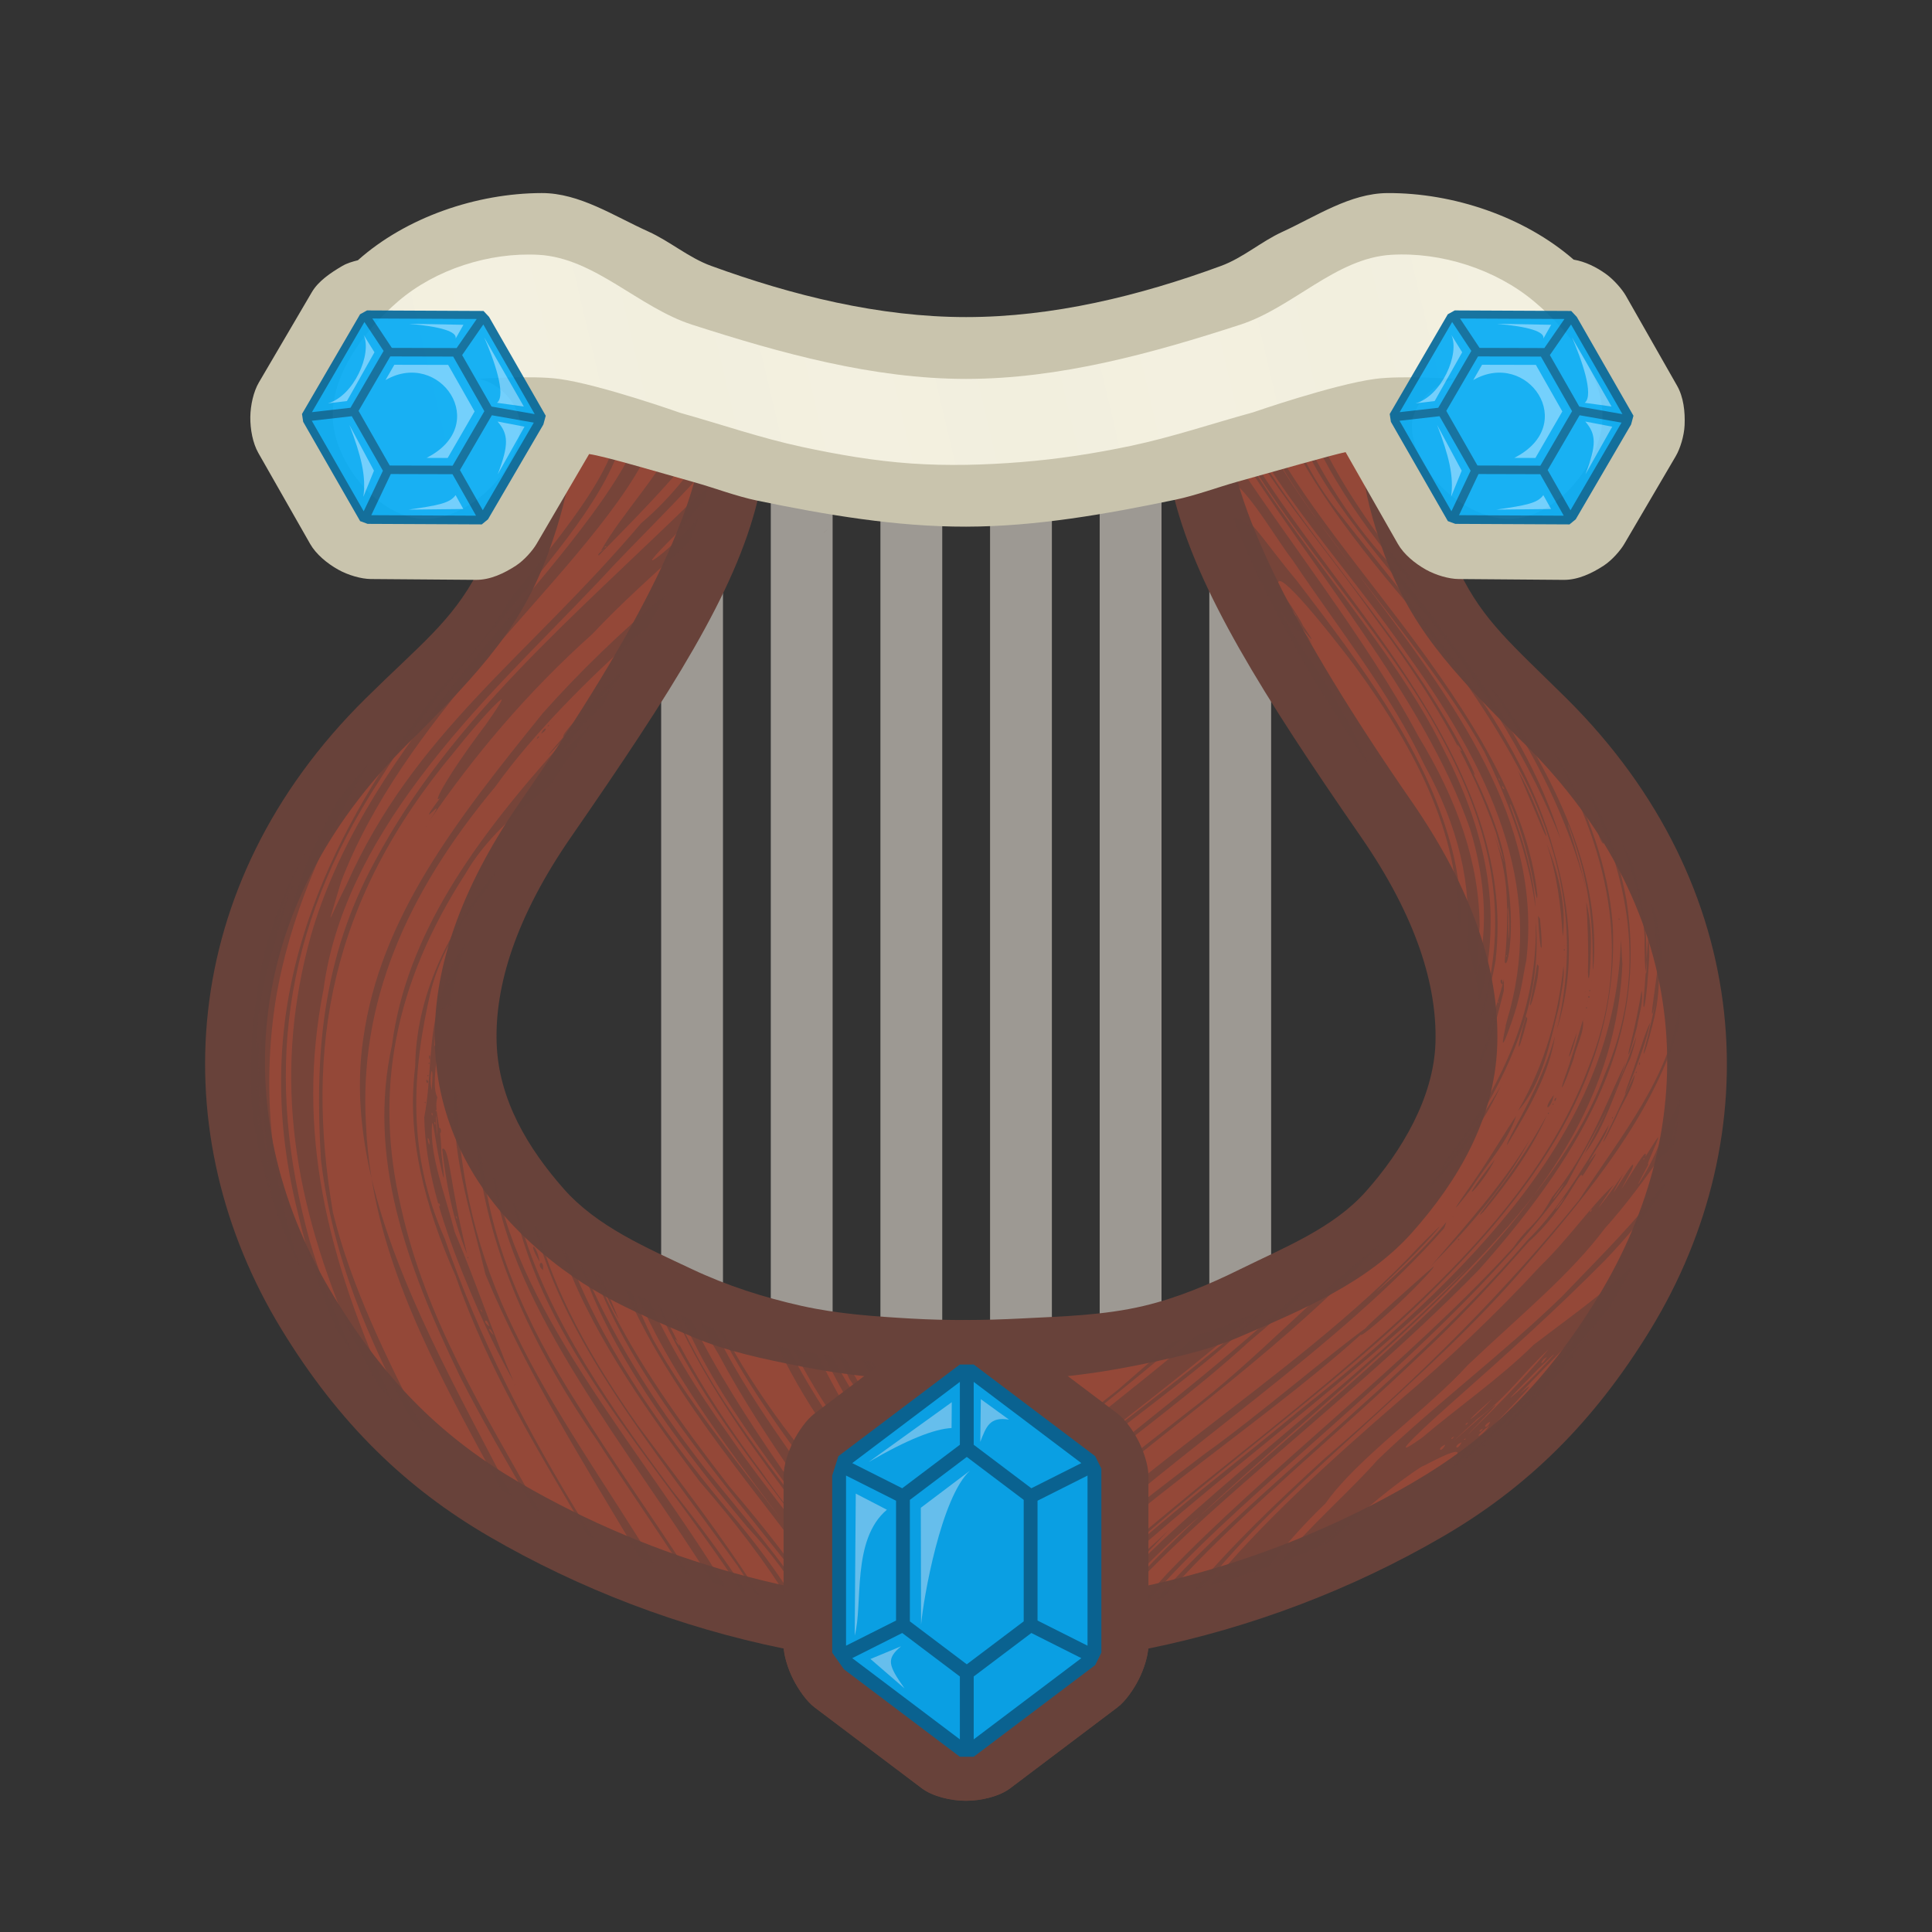 <svg height="500" viewBox="0 0 132.292 132.292" width="500" xmlns="http://www.w3.org/2000/svg" xmlns:xlink="http://www.w3.org/1999/xlink"><rect x="0" y="0" width="132.292" height="132.292" fill="#333333" stroke="none"/><linearGradient id="a" gradientUnits="userSpaceOnUse" spreadMethod="reflect" x1="47.388" x2="58.291" y1="30.976" y2="28.409"><stop offset="0" stop-color="#f2efde"/><stop offset="1" stop-color="#f3f0e0"/></linearGradient><g transform="translate(0 -2.464)"><path d="m84.924 30.909v58.46 4.617m-7.507 2.05v-63.038m-22.521.064v62.975m-7.507-2.046 0-63.365m22.521 3.481 0 62.864m-7.507.007v-62.776" fill="none" stroke="#9d9993" stroke-width="4.233"/><path d="m32.728 24.696s1.215 2.871 1.492 4.392c.349 1.916.402 3.903.194 5.839-.245 2.286-.612 4.655-1.686 6.688-1.807 3.419-3.914 4.945-7.697 8.68-12.976 12.811-13.87 29.89-5.766 43.178 3.92 6.428 8.511 10.876 14.229 14.201 6.184 3.596 13.068 6.226 20.172 7.674.054.634.311 1.442.644 2.092.366.714.928 1.524 1.452 1.92l7.36 5.554c.735.554 1.976.854 3.023.854s2.289-.3 3.023-.854l7.36-5.554c.524-.395 1.087-1.205 1.453-1.92.332-.649.589-1.457.643-2.09 7.107-1.448 13.994-4.078 20.18-7.676 5.718-3.326 10.309-7.773 14.229-14.201 8.083-13.254 7.214-30.287-5.759-43.178-3.819-3.775-5.667-5.28-7.341-8.68-.881-1.789-1.015-3.869-1.265-5.848-.287-2.271-.596-4.597-.264-6.861.195-1.329 1.305-3.811 1.305-3.811l-20.149 1.228c.059 2.862.234 7.845.861 10.316 1.624 6.32 5.992 13.331 12.774 23.136 3.809 5.508 5.225 10.214 5.096 14.12-.122 3.693-2.278 7.364-4.766 10.156-2.243 2.517-5.579 3.826-8.602 5.319-2.113 1.044-4.315 1.971-6.608 2.515-2.741.65-5.593.717-8.406.861-2.499.129-5.009.149-7.507.006-2.515-.144-5.048-.32-7.507-.867-2.576-.574-5.121-1.387-7.508-2.515-3.129-1.479-6.513-2.915-8.798-5.514-2.413-2.745-4.453-6.081-4.582-9.961-.13-3.906 1.286-8.611 5.096-14.119 6.904-9.982 11.231-16.739 12.767-23.028.715-2.972.653-7.356.746-10.47z" fill="#68423a"/><path d="m83.976 31.22c.323 5.844 4.498 14.288 12.701 26.147 4.175 6.036 6.012 11.631 5.845 16.668-.167 5.037-2.712 9.318-5.833 12.829-3.045 3.426-7.553 5.313-11.765 7.121-2.384 1.023-4.962 1.547-7.507 2.05-2.474.489-4.99.778-7.507.935-2.498.156-5.01.161-7.507.007-2.517-.156-5.033-.451-7.507-.94-2.544-.504-5.123-1.024-7.507-2.046-4.217-1.809-7.846-3.232-11.778-7.127-3.45-3.417-5.665-7.792-5.832-12.829-.167-5.037 1.669-10.631 5.845-16.668 8.338-12.054 12.401-20.304 12.632-26.147l-9.977-2.811c1.741 3.489.66 8.006-.649 11.679-1.83 5.132-4.515 8.171-9.622 13.214-11.781 11.631-12.384 26.07-5.126 37.97 3.628 5.95 7.55 9.724 12.743 12.745 9.123 5.306 19.976 8.386 30.53 8.386 10.552-0 21.403-3.081 30.524-8.386 5.193-3.021 9.114-6.796 12.742-12.746 7.24-11.871 6.655-26.271-5.044-37.888l-.082-.082h-.007c-5.107-5.042-7.817-8.071-9.615-13.213-1.286-3.678-2.36-8.249-.511-11.679z" fill="#944838" stroke-width="8.467"/><path d="m42.019 28.364c1.103 2.531.134 5.154-1.645 7.928-1.53 2.385-3.611 4.861-5.56 7.365-.072.129-.139.262-.213.39-1.328 2.177-3.011 4.064-4.768 5.888-3.602 4.75-6.559 9.561-8.439 14.743-2.506 6.907-2.798 13.695-.979 20.91.616 2.71 1.518 5.319 2.618 7.908.338.505.683 1.004 1.042 1.493.014.02.029.039.043.058-1.139-2.478-2.131-4.977-2.905-7.586-3.101-11.231-1.979-21.233 4.813-31.638 3.223-5.192 6.899-9.177 10.839-14.009 3.641-4.466 6.634-8.702 6.038-12.72-.023-.161-.07-.338-.134-.52-.25-.07-.5-.141-.75-.211zm2.187.617c.364 1.541.059 3.211-1.311 5.107-2.489 4.531-7.994 10.395-12.027 15.491-4.396 5.554-7.877 11.019-9.588 16.983-2.476 8.96-1.453 17.272 2.517 26.744.468.961 1.481 2.91 2.117 4.021.162.188.326.374.492.559-.027-.079-.058-.169-.103-.288.114.131.185.286.246.448.098.108.196.217.296.324-4.483-9.794-6.609-18.472-4.691-28.17.658-4.968 3.043-9.747 6.586-14.466 3.785-5.04 7.879-8.844 12.271-13.476 2.579-2.81 5.64-5.698 7.995-8.461.135-.717.228-1.442.285-2.17-.094.158-.181.312-.278.471-1.29 2.12-2.861 4.28-5.12 6.202-7.8 9.207-15.528 14.304-20.175 24.763-1.267 2.482-1.479 3.564-.36-.235 2.081-5.398 5.683-10.309 9.98-15.345 4.03-4.724 8.958-9.795 11.019-14.027.577-.831 1.474-2.454 1.616-3.978-.589-.166-1.178-.332-1.767-.498zm3.151.888c.082.731-.011 1.43-.73 1.931-1.029 2.733-4.099 5.86-5.477 8.378.704-.361-.38.218-.149.322 3.293-3.36 6.654-6.696 8.346-9.851.003-.072.008-.144.01-.217-.667-.188-1.334-.376-2-.564zm1.153 5.951c-.208.161-.477.382-.834.691-8.479 8.275-16.786 15.163-21.989 24.898-3.654 6.686-4.141 13.381-3.711 20.455.838 6.981 3.317 12.328 6.168 17.83.315.304.635.603.96.895-2.58-4.984-5.071-10.049-6.304-15.09-1.922-11.283-.249-21.363 8.373-31.633.852-1.072 1.93-2.345 2.675-3.087.774-.772.708-.533-.569 1.282-.699.929-1.608 2.166-2.4 3.412-.738 1.16-1.15 1.984-.735 1.625-1.135 1.515-.731 1.136-.552.966.321-.305.552-.524-.209.639 2.977-4.373 6.691-8.817 11.182-12.829 1.908-2.043 4.288-4.175 6.644-6.297.212-.523.412-1.051.602-1.582-.11.105-.221.206-.331.316-.832.951-2.023 1.994-2.547 2.369-.556.399-.381.083 1.25-1.533.497-.627 1.421-1.672 2.077-2.484.088-.279.171-.56.251-.841zm8.128 2.909s-.183.16-.268.257c.09-.086.179-.172.268-.257zm29.397.225c.004-.009-.338.587-.693 1.202.008.019.016.039.025.058.018-.034.037-.067.055-.102.345-.672.608-1.146.614-1.158zm.21.019c-.007-.051-.254.401-.802 1.419.048.108.098.216.146.323.124-.28.239-.557.334-.821.186-.515.327-.877.321-.922zm.218.231c-.231.534-.5 1.094-.8 1.673.013.029.027.059.04.088.294-.605.549-1.194.76-1.761zm-44.708.431c0-0-.164.069-.164.069.046-.032.164-.069.164-.069zm44.546.224c-.004-.004-.009-.003-.018.004-.159.399-.339.803-.532 1.21.017.037.033.073.05.11.338-.741.532-1.283.499-1.324zm-44.797.015c.046.002.061.033-.091.088-.031-.062.045-.09.091-.088zm45.154.162c-.084.009-.287.29-.446.573-.101.247-.213.499-.328.751.072.154.146.308.219.461.572-1.365.659-1.796.554-1.785zm.201.735c-.008.001-.103.201-.22.49.134-.284.227-.491.22-.49zm-.22.49c-.09.191-.234.476-.41.823.011.023.022.047.034.07.123-.276.24-.55.346-.822.013-.033.018-.04.03-.071zm.606-.023c-.196.511-.406 1.058-.627 1.624.016.031.031.062.047.094.217-.599.412-1.176.58-1.717zm.114.731c-.139.016-.357.418-.567 1.237.1.197.198.396.299.592.494-1.215.449-1.85.268-1.829zm-41.792 1.199c-3.076 2.585-5.926 5.35-8.377 8.104-6.075 7.511-11.155 14.06-12.313 22.298-.471 3.155-.195 6.356.564 9.573-.196-1.196-.327-2.409-.38-3.646-.492-8.251 2.647-15.727 8.864-23.178 2.708-3.774 6.39-7.369 9.753-10.414-.277.377.167-.021.71-.512.405-.736.803-1.476 1.18-2.226zm-20.126 39.976c1.197 7.324 4.887 14.004 8.901 21.351.238.146.476.292.717.433-3.685-7.113-7.895-14.488-9.618-21.783zm62.116-39.576c-.017-.017-.142.262-.283.587.024.046.048.09.072.136.106-.263.18-.496.201-.606.013-.07.017-.109.01-.117zm.054.601c-.005-.021-.088.159-.161.317.017.032.034.064.051.096.068-.227.115-.393.11-.413zm-38.922 1.365s-.109.027-.161.057c-0 0 .161-.057.161-.057zm-1.367.714s-.108.028-.159.059c-0 0 .159-.059.159-.059zm-.399.021s-.109.029-.16.061c-0 0 .16-.061.16-.061zm-.643.074s-.109.029-.16.06c-0.0 0.0.16-.06.16-.06zm-3.381.367c-.038-.004-.11.023-.103.091.144-.052.141-.087.103-.091zm3.865.047s-.108.028-.158.059c-0 0 .158-.059.158-.059zm.555.007s-.109.029-.161.06c-0 0 .161-.06.161-.06zm-1.112.418s-.108.029-.159.061c-0.0 0.0.159-.061.159-.061zm-4.14.39c0-0-.156.066-.156.066.049-.033.156-.066.156-.066zm4.365.082s-.106.028-.156.059c-0 0 .156-.059.156-.059zm-3.685.613c-.076.068-.125.107-.217.192-.809.746-1.923 1.887-2.178 2.247-1.764 1.976-1.8 2.04-1.79 2.244-2.182 2.506-.185.349.245-.103 1.772-1.864 1.027-1.038-.164.307-6.228 6.891-10.82 13.355-11.804 20.881-1.678 7.622.914 14.93 4.686 22.737 1.456 2.872 3.253 5.913 4.994 8.959.11.057.218.117.328.174.038.021.077.04.115.06-3.913-6.943-7.802-13.184-9.498-20.805-1.888-8.011-.444-15.364 4.397-22.853 1.317-2.299 3.397-4.15 5.722-5.959.788-1.16 1.581-2.319 2.348-3.493-.015.011-.043.027-.043.027.029-.032.055-.059.084-.091.171-.263.342-.525.51-.79-.53.546-1.045 1.082-1.232 1.271-.609.615-1.425 1.349.39-.842.02-.061.752-.808 1.616-1.691.09-.15.184-.298.272-.45.187-.306.372-.616.558-.924-.15.144-.366.355-.479.463-.141.134-1.748 1.609.7-.828.147-.244.294-.487.44-.733zm-.461.232c0-0-.153.065-.153.065.048-.032.153-.065.153-.065zm1.566.208s-.105.03-.155.062c-0 0 .155-.062.155-.062zm-.849.732s-.105.031-.154.064c-0 0 .154-.064.154-.064zm-1.446.095c.035.005.035.04-.103.091-0-.071.069-.096.103-.091zm-.908.782c0-0-.15.067-.15.067.047-.033.15-.067.15-.067zm-.411 1.343c.032.006.031.043-.101.092.003-.074.069-.099.101-.092zm-2.379.197c-.073.021-.146.041-.219.062.07-.031.219-.062.219-.062zm-.268.257c-.033-.004-.098.023-.096.094.13-.054.129-.09.096-.094zm-.272.241c-.061.024-.165.126-.266.347.35-.209.367-.387.266-.347zm-13.192.087s-.092.049-.127.086c0 0 .127-.086.127-.086zm12.751.441c-.029.007-.078.055-.124.174.168-.082.173-.185.124-.174zm-13.07.102s-.091.049-.126.086c0 0 .126-.086.126-.086zm16.404.302s-.097.031-.143.064c-0 0 .143-.064.143-.064zm-3.857.263c0-0-.138.069-.138.069.043-.034.138-.069.138-.069zm-.266.309c0-0-.138.071-.138.071.043-.035.138-.071.138-.071zm-10.871.887c-.808.906-1.578 1.844-2.28 2.837-.663 1.285-1.282 2.511-1.868 3.782-.96 2.691-1.944 5.459-2.584 8.562-.268 1.335-.514 2.936-.659 4.891-.115 1.539-.223 2.168-.086-.518-.02-.667-.109-.359-.173-.177-.033.095-.118.257.054-1.135.213-3.359 1.359-6.252 2.202-9.515-.812 2.229-1.625 4.452-.471 1.071.389-1.284.955-2.539 1.576-3.775-1.179 2.11-2.111 4.36-2.764 6.686-.83 3.577-1.129 7.111-.922 10.696.218 2.117.669 4.195 1.318 6.213.025-.017.077.016.029.094.096.296.199.591.303.885.037.023.074.102.087.249.445 1.219.962 2.413 1.54 3.578-1.875-5.962-2.648-11.807-1.637-18.271.947-5.644 3.231-10.864 6.336-16.153zm11.305.61c0 0-.135.068-.135.068.042-.034.135-.068.135-.068zm-.063.165c0-0-.133.068-.133.068.042-.034.133-.068.133-.068zm-7.212 3.503c-.04.026-.079.052-.118.078.035-.037.118-.078.118-.078zm-8.098 1.498c-.03.002-.079.038-.054.1.097-.071.085-.103.054-.1zm12.841 1.55c-3.429 4.251-5.5 8.684-5.562 13.435-.596 4.741.624 9.501 2.774 14.344 2.28 6.548 5.649 11.937 9.061 17.767.136.063.273.124.41.186-.188-.289-.38-.578-.58-.87-4.009-6.461-7.352-12.989-9.638-19.645-2.594-5.843-2.27-11.356-.947-17.012.655-2.53 2.067-4.786 3.857-6.977.2-.415.408-.825.625-1.227zm-13.37.473c-.032.029-.065.057-.097.086.026-.038.097-.086.097-.086zm-.589.581c-.073.002-.183.091-.114.261.221-.178.186-.263.114-.261zm-.235 1.76c-.04.056-.079.112-.118.168.033-.065.118-.168.118-.168zm12.069 2.187c-.192.259-.403.589-.607.957-.542.979-.963 2.087-1.103 2.864-.876 2.705-.583 5.391-1.106 8.071.073 3.497 1.138 6.947 2.531 10.429 1.04 2.553 2.153 5.129 3.561 7.611-1.381-3.191-2.538-6.728-4.005-10.174-.696-2.734-1.718-5.204-1.556-7.384.056-.457.246 1.257.509 2.474.47 2.179.292.969.128-.537.005-.528-.041-.995-.099-1.421-.031-.116-.04-.19-.032-.227-.137-.904-.309-1.589-.139-2.132-.255-.458-.193-1.476-.073-2.386.117-.893.28-1.639.01-1.486-.094.473-.261.712-.037-.69.141-.887.446-1.907.572-1.395.271-.782.235-.326.232-.166-.007.324.009.029.444-1.427.018-.12.093-.399.181-.711.158-.765.358-1.523.591-2.271zm-1.781 12.664c.011.074.022.151.032.227.011.039.018.073.035.122.113-.255-.042-.468-.067-.35zm1.534-12.06c-.032.023-.063.047-.095.07.027-.036.095-.07.095-.07zm-.869 1.943c.05-.02.095.112-.055.234-.007-.155.025-.222.055-.234zm-12.698 1.505s-.055.048-.072.086c.024-.029.048-.057.072-.086zm7.841.155s-.058.041-.076.078c.025-.026.051-.052.076-.078zm4.955.005c-.035.002-.072.069-.009.198.075-.136.044-.2.009-.198zm-.62.122c.026.006.041.046-.035.101-.03-.08.008-.107.035-.101zm.345.646s-.097.027-.136.06c.045-.02.091-.04.136-.06zm-12.675 1.295s-.051.048-.065.086c0 0 .065-.086.065-.086zm.125.982-.064.088c.013-.039.064-.088.064-.088zm11.398.398c-.039-.03-.096.134.013.305.028-.199.011-.287-.013-.305zm-.035.502c-.026-.005-.059.023-.019.102.065-.058.045-.097.019-.102zm.665.008s-.052.035-.066.072c.022-.024.044-.048.066-.072zm-.427.174c-.022.025-.044.049-.066.074.014-.037.066-.074.066-.074zm-.253.21s-.051.037-.065.074c.022-.025.043-.05.065-.074zm.19.188c.045-.048.079.272-.001 1.298-.131-.565-.057-1.236.001-1.298zm-.212.066s-.051.036-.064.073c.021-.024.043-.048.064-.073zm-.041.196c-.026-.005-.057.024-.015.103.062-.059.041-.098.015-.103zm-11.4.179c-0.0 0-.059.087-.059.087.011-.039.059-.087.059-.087zm11.31.15c-.038-.009-.056.042.021.224.164-.024.043-.208-.021-.224zm-11.611.055c.025-.02.037.296-.027 1.206-.059-.596-.005-1.179.027-1.206zm.287.298c-0.0 0-.058.086-.058.086.011-.039.058-.086.058-.086zm13.282.086c-.419 4.285 1.038 8.584 2.068 12.894 2.733 6.6 6.846 13.107 10.581 19.403.316.124.633.244.95.362-3.166-5.176-6.99-10.536-9.55-15.905-2.617-5.313-3.7-10.38-3.96-15.713.004-.176.012-.35.024-.524-.04-.172-.078-.345-.113-.517zm-13.411.071c.014.06.021.539-.007 1.747-.062-.786-.017-1.848.007-1.747zm.121.345c.239 1.525.289 3.287.471 4.875-.337-2.122-.635-3.251-.471-4.875zm-.279.518c-0.0 0-.056.086-.056.086.01-.039.056-.086.056-.086zm11.512.136c-.026-.005-.055.024-.008.103.057-.058.034-.098.008-.103zm.48.22c-.019.025-.038.05-.057.075.01-.037.057-.075.057-.075zm.263.336c.026.006.05.046-.006.103-.048-.08-.02-.109.006-.103zm-.299.203c.028-.014.093.096.027.19-.047-.128-.044-.181-.027-.19zm.314.176c.016.026.044.402.068 1.421-.093-.538-.095-1.465-.068-1.421zm-12.221.048c.053-.046.191.153.071.391-.104-.248-.103-.363-.071-.391zm12.131.116c-.018.025-.036.049-.054.074.009-.037.054-.074.054-.074zm-.031.283c.028-.013.095.101.029.191-.049-.13-.046-.183-.029-.191zm-12.017.104c.026-.001.051.033-.003.104-.05-.067-.023-.103.003-.104zm12.674.735s-.043.037-.05.073c.017-.024.033-.049.05-.073zm-12.428.148c-0.0 0-.05.087-.05.087.007-.039.05-.087.05-.087zm11.55.11c-.017.025-.033.05-.05.075.007-.038.05-.075.05-.075zm-.235.003c.047-.005.178.314.076.466-.102-.343-.105-.463-.076-.466zm3.334.617c.733 6.785 3.517 13.264 8.273 20.119 1.91 2.973 4.093 6.08 6.054 9.143.102.034.204.068.306.101-2.518-3.941-5.421-7.982-7.686-11.681-3.716-5.802-6.07-11.351-6.597-17.014-.069-.123-.133-.248-.199-.373.041.34.057.452.131 1.075-.024-.104-.086-.599-.147-1.107-.046-.087-.09-.175-.134-.264zm-2.299.106c-.019.002-.037.009-.057.022.288 2.443.7 4.735 1.703 7.199-.317-1.36-.568-2.356-.932-4.44-.266-1.523-.436-2.803-.714-2.781zm3.422 1.822c1.252 9.238 9.437 18.917 15.052 27.921.282.084.566.164.849.245-5.449-8.971-14.105-18.592-15.726-27.902-.06-.087-.117-.176-.175-.264zm-15.418.123c-0.0 0-.044.086-.044.086.004-.039.044-.086.044-.086zm.061.254c.044.007.088.074.071.251-.215-.104-.143-.262-.071-.251zm11.45.037c-.013.026-.027.051-.04.077.002-.038.04-.077.04-.077zm-11.408.357c.044-.045.184.243.093.515-.112-.341-.12-.488-.093-.515zm11.494.564c-.013.026-.025.051-.038.077.001-.038.038-.077.038-.077zm.06.256c-.013.026-.025.052-.037.078.001-.038.037-.078.037-.078zm5.115.216c2.132 10.005 9.505 17.282 15.67 26.666.107.028.213.057.32.085-1.478-2.294-3.209-4.623-5.05-6.949-5.136-6.838-9.246-13.193-10.72-19.536-.075-.087-.145-.177-.219-.265zm-5.085.107c.033-.023.145.109.082.241-.093-.158-.102-.227-.082-.241zm1.173.687c-.012.025-.023.05-.035.075-0-.037.035-.075.035-.075zm.014.201c.024-.013.116.099.074.191-.078-.13-.088-.183-.074-.191zm.18.481c-.011.025-.022.051-.034.076-.001-.038.034-.076.034-.076zm5.186.106c2.06 7.994 8.065 15.178 13.917 23.337.441.667.86 1.333 1.267 1.997.082.02.165.04.248.06-2.393-3.837-5.473-7.797-8.327-11.64-3.315-4.7-5.72-9.163-6.904-13.556-.068-.065-.133-.133-.201-.199zm-5.193 1.273c-.01.025-.02.051-.029.076-.003-.038.029-.076.029-.076zm5.155.239c-.087-.032-.036.279.415 1.029-.103-.622-.328-.997-.415-1.029zm1.893.126c1.806 5.258 5.354 10.468 9.478 15.944 2.417 2.784 4.545 5.565 6.222 8.29.148.03.296.059.443.088-1.313-2.133-2.922-4.299-4.786-6.474-4.973-5.983-8.729-11.596-10.947-17.536-.064-.048-.128-.096-.191-.145.027.083.056.185.081.26.311.928.321 1.147-.177-.333-.041-.032-.082-.062-.123-.095zm-6.405.572c-.028-.005-.045.024.03.104.035-.059-.003-.099-.03-.104zm7.686.373c2.035 6.028 6.233 11.841 11.414 18.065 1.664 1.784 2.984 3.619 4.094 5.44.114.021.228.04.343.061-1.949-3.091-4.745-6.301-7.314-9.491-3.689-4.753-6.47-9.272-8.457-14.019-.027-.019-.054-.037-.081-.056zm-2.674.032c-.1.019-.163.269.144.494.034-.384-.066-.509-.144-.494zm3.581.569c2.691 7.378 8.504 13.926 14.227 21.232.463.592.88 1.205 1.266 1.829.052.009.105.019.157.028-1.734-2.742-3.927-5.537-6.298-8.309-3.537-4.585-6.36-8.585-8.403-12.807-.292-.63-.555-1.254-.796-1.876-.051-.032-.102-.064-.152-.097zm.293.186c.092.231.149.387.277.695.333.811.708 1.627 1.188 2.453-.306-.784-.844-2.021-1.27-3.026-.065-.039-.129-.082-.194-.122zm1.893 1.041c1.699 4.017 4.412 8.012 7.519 12.134 2.475 3.283 5.224 6.665 7.377 9.954.125.018.249.034.374.052-.604-.947-1.258-1.9-1.948-2.859-.894-1.203-1.783-2.384-2.654-3.54-3.135-4.068-6.496-8.212-8.792-12.357-.518-1.062-.985-2.109-1.409-3.151-.156-.077-.312-.155-.468-.233zm10.668 15.741c.915 1.187 1.81 2.368 2.654 3.54.086.116.17.225.256.342.604.842 1.18 1.683 1.727 2.522.3.042.6.082.9.119-2.72-4.063-6.381-8.28-9.129-12.306-2.257-3.15-4.091-6.168-5.399-9.138-.286-.136-.57-.275-.854-.414 2.138 5.06 5.806 9.977 9.845 15.336zm-12.812-15.096s-.029.033-.022.068c.007-.023.015-.045.022-.068zm2.666.188c.03-.016.165.114.121.224-.119-.152-.139-.214-.121-.224zm1.728.254c.372.806.615 1.263.392.851-.263-.446-.041.175.734 1.643.786 1.488 1.573 2.748 2.15 3.677 3.233 5.08 7.652 10.151 10.878 15.031.053.006.106.011.159.018-2.197-3.236-4.969-6.551-7.24-9.814-2.885-3.867-5.187-7.533-6.904-11.326-.057-.026-.113-.052-.169-.079zm-12.159.301c.022-.014.137.098.111.192-.104-.13-.124-.183-.111-.192zm10.712.043c.022-.01.132.098.103.177-.098-.123-.116-.171-.103-.177zm2.522.143c1.149 2.583 2.676 5.194 4.5 7.897 2.73 4.045 6.431 8.602 9.237 12.891.11.012.22.026.331.037-3.772-5.885-9.428-12.017-12.613-18.081-.49-.904-.928-1.799-1.324-2.688-.043-.019-.087-.038-.13-.057zm.486.212c.262.578.543 1.16.847 1.748 3.055 6.275 8.905 12.719 12.831 18.875.077.008.154.015.232.023-4.332-6.605-9.842-13.44-13.197-20.349-.238-.097-.476-.195-.713-.297zm-13.449.083c-0.0 0-.02.078-.02.079-.008-.038.02-.079.02-.079zm.066.29c.05-.033.189.064.268.393-.279-.195-.318-.36-.268-.393zm9.184.027s-.028.033-.02.068c.006-.023.013-.045.02-.068zm5.593.17c.367.698.762 1.399 1.191 2.104 3.219 6.042 8.007 12.173 11.95 18.027 1.464.128 2.931.204 4.399.223-.441-.439-.921-.863-1.45-1.261-.737.172-.549 1.27-1.228.875-1.515-.022-3.558-3.851-5.082-5.837-3.15-4.683-6.626-9.052-8.911-13.811-.29-.104-.581-.208-.869-.319zm-14.509.37c.035-.023.171.094.3.424-.271-.236-.336-.401-.3-.424zm15.746.082c2.088 4.106 5.042 8.068 8.21 12.214 1.833 2.186 3.478 4.651 3.365 3.866 1.023 1.01.921-.013 1.901.994 1.145.514 2.313 1.622 3.271 2.829.579.003 1.157-.003 1.736-.018-.625-1.056-1.382-2.087-2.306-3.054-.944-1.134-1.851-2.096-3.156-3.51-.262-.325-.511-.642-.767-.963-.055-.052-.089-.097-.103-.13-2.962-3.73-5.487-7.243-7.4-10.983-.254-.052-.508-.103-.761-.158 1.117 2.378 2.537 4.611 3.645 6.173 1.057 1.546 2.463 4.161 1.315 2.301-1.557-1.573-.306.232-1.755-1.622.908 1.334.749 1.137.378.688-.249-.301-.682-.818.303.627.055.235 1.164 1.889 1.954 3.057.805 1.19 1.139 1.684-.275-.289.182 1.409-3.65-3.436-5.207-5.499-1.615-2.202-2.986-4.335-4.083-6.431-.088-.03-.176-.061-.264-.091zm12.15 12.228c.034.043.069.086.103.13.056.053.13.11.23.16-.26-.362-.372-.381-.333-.29zm-15.154-11.599c.023-.035.26.238.282.473-.233-.319-.296-.452-.282-.473zm1.12.007s-.029.029-.021.061c.007-.02.014-.041.021-.061zm-13.102.483s-.027.04-.017.078c0-0.0.016-.077.017-.078zm20.076.196c1.733 3.487 4.183 6.853 7.032 10.354 2.657 2.879 5.208 5.461 6.832 8.205.075-.002.149-.007.224-.01-.045-.076-.085-.149-.131-.227-1.066-1.788-2.217-3.368-2.339-3.63.937 1.297 1.803 2.58 2.552 3.853.098-.004.195-.009.292-.013-1.113-1.928-2.512-3.875-4.093-5.815-2.84-2.932-5.148-5.946-6.977-9.066-.665-1.135-1.244-2.245-1.777-3.354-.541-.092-1.079-.191-1.616-.298zm2.047.368c2.005 3.972 4.09 7.52 7.86 11.51 1.86 2.228 3.488 4.459 4.752 6.645.15-.007.299-.011.449-.02-1.221-2.286-2.793-4.598-4.432-6.935-2.639-3.763-5.185-7.256-7.169-10.98-.128-.018-.256-.037-.384-.055.238.504.476 1.008.708 1.506.506.726 1.251 2.001 1.589 2.626.319.59.473 1.003-.334-.19-.961-1.363-1.751-2.687-2.437-4.01-.201-.031-.401-.065-.601-.098zm2.642.372c2.208 3.85 5.162 7.575 7.682 11.395 1.441 2.045 2.723 4.178 3.709 6.303.068-.005.135-.009.203-.014-.028-.062-.056-.124-.085-.186-.052-.112-.106-.224-.159-.336-1.71-3.537-4.289-7.072-6.837-10.662-1.247-1.737-2.474-3.488-3.567-5.262-.254-.404-.509-.809-.75-1.215-.066-.007-.131-.016-.196-.024zm.947 1.239c1.115 1.772 2.334 3.524 3.567 5.262 2.191 3.052 4.431 6.064 6.066 9.095.268.526.524 1.047.77 1.567.054.112.107.224.159.336.029.062.06.124.088.186.063-.005.127-.009.19-.014-.315-.708-.662-1.415-1.037-2.12-1.461-2.748-3.38-5.555-5.506-8.298-1.709-2.415-3.382-4.798-4.76-7.196-.086-.009-.172-.019-.258-.028.119.207.236.414.36.622.117.197.239.393.36.589zm-.394-1.175c3.481 6.016 8.826 11.71 11.331 17.599.036-.003.071-.007.106-.01-.431-.983-.92-1.965-1.461-2.94-1.665-2.998-3.831-6.05-6.197-9.06-1.329-1.881-2.556-3.73-3.596-5.57-.061-.006-.123-.012-.184-.019zm1.186.118c3.263 5.378 8.012 10.441 10.328 15.771.272.509.51 1.06.724 1.628.062-.006.124-.01.186-.017-.502-1.228-1.1-2.454-1.764-3.672-1.723-3.157-3.941-6.36-6.344-9.521-.998-1.376-1.975-2.767-2.819-4.165-.103-.009-.206-.016-.31-.025zm.448.037c3.196 5.099 7.416 9.888 9.752 14.908.458.828.824 1.635 1.136 2.428.045-.005.09-.011.134-.015-.585-1.443-1.296-2.885-2.098-4.315-1.877-3.349-4.264-6.736-6.78-10.114-.733-.973-1.383-1.931-1.951-2.876-.065-.005-.129-.01-.194-.015zm.319.026c3.14 4.953 7.18 9.59 9.461 14.469.586.935 1.03 1.877 1.385 2.81.063-.007.126-.015.189-.022-.794-2.022-1.833-4.052-3.06-6-1.831-3.462-4.661-6.81-6.934-10.33-.192-.297-.376-.594-.556-.891-.162-.011-.323-.024-.485-.036zm.621.044c.362.576.757 1.157 1.201 1.744 1.658 2.664 4.1 5.24 5.52 7.838-.368-1.149-1.84-3.183-3.271-5.135-1.395-1.903-2.591-3.582-2.371-3.553 2.602 3.931 5.218 7.056 7.211 10.932 1.011 1.761 1.877 3.552 2.554 5.338l.08-.009c-.599-1.556-1.329-3.119-2.162-4.684-1.822-3.425-4.086-6.838-6.724-10.254-.512-.727-.982-1.454-1.404-2.177-.212-.012-.423-.025-.635-.039zm1.667.087c1.771 3.127 4.933 6.229 6.447 9.414 1.589 2.55 2.919 5.041 3.912 7.508.036-.005.072-.01.107-.015-.571-1.345-1.262-2.734-2.039-4.274-2.011-3.579-4.232-7.443-7.288-10.994-.33-.538-.645-1.084-.934-1.631-.069-.002-.137-.006-.206-.008zm.367.014c.068.155.206.429.479.921.525.297.193.994.921 1.202-.194-.394-.85-1.457-1.176-1.948-.039-.058-.081-.116-.123-.172-.034-.001-.068-.003-.102-.004zm.53.014c1.218 1.977 3.429 3.865 4.185 5.945 2.094 3.698 4.679 7.331 6.479 10.765.108-.018.217-.035.325-.053-.103-.16-.207-.319-.308-.485-1.752-3.153-3.722-6.248-5.937-9.619-.568-2.065-3.017-4.578-4.082-6.539-.22-.003-.441-.008-.661-.013zm-29.433 1.256s-.068.036-.078.072c-.001.001.078-.073.078-.072zm21.889 1.439c.059.012.228.201.45.65-.417-.39-.525-.666-.45-.65zm9.078.001c-.192.166 3.288 4.539 4.004 6.269 1.685 2.732 3.174 5.304 4.256 7.883.158-.023.315-.048.472-.073-.745-1.541-1.58-3.187-2.786-5.061-1.96-2.933-3.341-6.038-5.946-9.019zm-6.681 1.069c.036-.026.259.209.234.394-.209-.27-.255-.379-.234-.394zm-3.1.459s-.025.03-.015.06c.005-.02.011-.04.015-.06zm3.425.019c-.008.019-.015.039-.023.058-.007-.029.023-.058.023-.058zm.361.412c.037.004.284.363.82 1.298.1.176.346.555.346.555-.013.004.004.04.004.04h-.001c-.714-.924-1.232-1.9-1.169-1.893zm.4.229c.064-.018.253.171.378.62-.379-.377-.442-.602-.378-.62zm-3.579.326c-.027-.004-.039.019.047.084.023-.047-.019-.079-.047-.084zm2.076.412c.054.038.427.525 1.104 1.457.138.191.457.6.457.6.137.197.455.615.455.615h-.001c-.523-.507-1.358-1.641-1.765-2.255-.2-.302-.283-.441-.251-.418zm1.601.955s-.026.031-.017.06c.005-.02.011-.04.017-.06zm.237.204c-.006.02-.011.04-.017.06-.009-.029.017-.06.017-.06zm-2.928.041s-.021.032-.009.062c.003-.021.006-.042.009-.062zm-.503.592c.018-.018.217.203.384.537-.303-.364-.398-.523-.384-.537zm2.104.287c.026.003.067.034.048.083-.083-.061-.074-.086-.048-.083zm9.144.152s-.037.033-.035.06c.011-.02.023-.04.035-.06zm.232.5c-.023.02.181.418.763 1.413 1.474 2.31 2.689 4.791 3.592 7.237.087-.011.174-.025.261-.036-.872-2.152-2.027-4.315-3.301-6.569-.606-1.06-1.276-2.078-1.315-2.044zm-7.6.276c-.004.021-.007.042-.01.063-.011-.03.01-.063.01-.063zm.128.218c.029-.03.285.2.682.78-.513-.46-.711-.75-.682-.78zm.982.981c.02-.016.201.193.341.505-.274-.344-.356-.492-.341-.505zm-5.013.044s-.015.036-.001.068c0-0.0.001-.068.001-.068zm6.045 1.024c.057-.023.264.173.593.774-.49-.354-.666-.744-.593-.774zm.685.83c.021-.022.148.069.133.181-.119-.114-.145-.168-.133-.181zm.419.398c.046-.012.366.314.571.748-.477-.525-.607-.739-.571-.748zm29.449-80.812c-.084.023-.168.046-.252.069.212.772.493 1.572.832 2.392.041-.11.085-.218.13-.326-.285-.727-.525-1.44-.71-2.135zm-1.275.352c-.104.029-.208.058-.312.086.351 1.546.938 3.127 1.689 4.734.01-.309.036-.618.073-.926-.632-1.284-1.039-2.702-1.451-3.895zm-1.41.39c-.101.028-.202.056-.303.084.647 2.329 1.82 4.756 3.324 7.234-.032-.176-.061-.353-.087-.529-1.25-2.122-2.175-4.736-2.934-6.788zm-.634.175c-.087.024-.174.048-.261.072.727 2.843 2.343 5.882 4.357 8.989-.047-.17-.088-.342-.131-.514-1.807-2.907-3.252-5.788-3.965-8.547zm-1.902.525c-.119.033-.238.066-.357.099 1.238 4.28 4.048 8.822 7.975 13.403.153.184.3.367.451.55-.153-.287-.3-.577-.439-.871-3.661-4.515-6.443-8.984-7.629-13.181zm-1.513.418c-.132.036-.264.073-.395.109 1.498 4.621 5.152 9.595 9.345 14.496 3.537 4.585 6.36 8.585 8.403 12.807 2.601 5.605 3.176 10.859 1.855 16.342 1.254-3.98.995-8.086-.237-12.289-2.276-8.248-8.642-15.327-14.896-23.312-1.441-1.843-2.487-3.886-3.27-5.874-.311-.79-.564-1.55-.804-2.279zm-1.754.484c-.073.02-.146.04-.219.06.985 2.712 2.724 5.499 4.766 8.335.899 1.209 1.793 2.397 2.669 3.559 3.13 4.061 6.484 8.198 8.776 12.336 1.759 3.606 3.01 7.062 3.499 10.639-.033-1.127-.346-2.776-.893-4.534-.5-1.606-1.048-2.866-.785-2.457.389.924.91 2.425 1.301 4.127.332 1.446.488 2.751.508 2.027-.677-6.24-4.522-12.249-9.274-18.553-3.908-5.184-8.507-10.617-10.349-15.54zm7.216 11.954c-.92-1.194-1.821-2.38-2.669-3.559-.087-.117-.171-.226-.258-.344-1.922-2.681-3.629-5.359-4.634-7.956-.272.075-.544.15-.815.225 2.247 5.518 8.032 11.651 11.953 17.396 6.276 8.762 9.311 16.492 6.723 25.051-.015.067-.025.122-.04.188.001-0.0.001-.001.003-.002.023.067.002.084-.02.086-.243 1.121-.395 2.008.378-.19.699-1.987.756-3.031 1.028-4.3 1.099-9.538-4.73-17.418-11.648-26.596zm10.242 31.085c.006-.029.011-.055.018-.084-.096.039-.053.087-.018.084zm-18.826-42.662c-.044.012-.088.024-.131.036 1.979 4.735 6.594 9.813 10.044 14.77 3.274 4.389 5.801 8.517 7.57 12.869.002-.003.003-.007.005-.01 0.0.005-.004.008-.005.013.235.579.459 1.162.667 1.751.679 2.459.833 2.861-.12.118.659 1.94.8 3.242.854 4.178.042.736.09 2.565-.134 4.549.13.473.389-.645.424-2.19.04-1.788-.195-3.064-.318-4.102-.082-.965-.554-2.655-1.267-4.396-.656-1.603-1.327-2.842-.994-2.226.263.446.041-.175-.734-1.643-.786-1.488-1.573-2.748-2.15-3.676-4.356-6.844-10.873-13.674-13.71-20.04zm17.483 27.677c-0-.001-0-.002-.001-.003-.009.017-.018.033-.026.05 0 0 .021-.022.027-.048zm-18.04-27.523c-.051.014-.101.028-.152.042 3.093 7.273 11.123 15.084 15.167 22.783 3.209 5.922 4.45 11.457 3.107 17.259-.127.549-.283 1.094-.452 1.637.006.08.014.16.019.24.431-1.294.764-2.601.996-3.925.79-6.93-1.971-13.333-6.715-20.364-3.779-5.6-9.425-12.182-11.969-17.673zm-.253.07c-.089.025-.178.049-.267.074.459.81.892 1.592 1.044 2.134 5.247 8.613 13.267 17.659 16.421 26.781.502 1.645.954 3.751.943 6.095-.009 1.95-.363 3.575-.561 4.109.109.538.193 1.079.259 1.623 1.57-5.693.693-11.209-2.452-17.276-3.837-7.881-12.084-16.031-15.388-23.54zm5.085.365c-.026.025-.052.05-.078.075 0 0 .065-.04.078-.075zm-.009.224c1.15 4.461 5.61 9.374 9.526 14.236 3.894 5.017 6.778 9.773 8.781 14.813-1.288-4.194-3.646-8.272-6.669-12.443-.724-.864-1.406-1.76-2.027-2.694-.943-1.209-1.933-2.429-2.963-3.665-3.153-3.381-5.095-6.949-6.648-10.247zm-5.581 1.012c.118 1.069.315 2.121.577 3.157 1.505.171 3.496 3.882 4.988 5.829 3.179 4.727 6.693 9.134 8.977 13.944 2.371 4.277 3.302 8.285 2.931 12.317.235.75.439 1.509.597 2.276.285-1.21.146-2.217.281-3.494-.029-4.354-1.512-8.607-4.197-13.016-3.562-6.685-9.049-13.481-13.181-19.888-.221-.279-.632-.756-.974-1.124zm1.485 6.082c1.002 2.742 2.354 5.377 3.73 7.926 1.679 3.09 3.584 6.041 5.522 8.971-1.164-2.887-2.938-5.709-4.263-7.576-1.057-1.546-2.463-4.161-1.315-2.3 1.557 1.573.306-.232 1.755 1.622-.908-1.334-.75-1.137-.378-.688.249.301.682.818-.303-.627-.055-.235-1.164-1.889-1.954-3.057-.805-1.19-1.139-1.684.275.289-.182-1.409 3.65 3.436 5.207 5.499 4.473 6.099 7.092 11.667 7.105 17.379.074.19.144.382.214.574.054-2.072-.24-4.203-.929-6.435-1.803-5.976-5.824-11.412-10.254-17.21-1.833-2.186-3.477-4.65-3.365-3.865-.573-.566-.794-.497-1.049-.501zm4.333 4.182-.001.069s.015-.036.001-.069zm-.407 1.99c.693.833.298.593 0 0zm-.11 1.067c-.003.021-.006.041-.009.062 0 0 .02-.031.009-.062zm.931 1.592c-.046.094.171.129 0 0zm.669 1.009c-.005.02-.01.04-.015.06 0 0 .025-.03.015-.06zm12.175 1.743c3.08 4.557 5.331 9.063 6.582 13.858-.193-.833-.681-2.652-1.034-3.705-.352-1.052-.361-1.333.375.921.433 1.323.827 3.065.996 4.969.155 1.754.059 3.223.134 3.291.541-6.313-2.179-12.326-6.288-18.539-.257-.262-.512-.527-.765-.795zm-2.246 3.897c.621.851.036.376 0 0zm-.817.405c-.007.02-.014.041-.021.061 0 0 .029-.029.021-.061zm7.433.153c4.032 7.388 5.282 14.338 2.359 21.578-4.085 10.84-14.668 19.091-26.585 28.624-3.798 3.168-7.569 6.109-9.858 8.945.145-.016.291-.033.436-.05 5.1-5.965 15.87-13.469 22.97-19.988 9.941-9.128 15.169-17.509 14.693-27.332-.313-3.998-1.699-7.74-3.696-11.425-.105-.118-.212-.234-.318-.351zm-2.487 1.099c-.007.023-.013.045-.02.068 0 0 .028-.033.02-.068zm.02.147c.387.99 1.207 2.838 1.609 3.823.402.985.61 1.108-.421-1.37-.333-.811-.709-1.627-1.188-2.453zm-1.334.499c.262.327-.046.127 0 0zm.262.551c.318.404-.069.176 0 0zm2.809.343c-.007.023-.015.046-.022.069 0 0 .029-.034.022-.069zm3.053.152c3.051 6.43 3.979 12.691 1.146 19.259-1.013 2.79-2.712 5.547-4.841 8.263-5.384 7.245-13.758 13.794-22.712 21.824-.055.046-.108.094-.163.14-1.575 1.48-3.057 2.939-4.371 4.371-.404.492-1.058 1.201-1.736 1.971.105-.019.21-.04.315-.059 2.278-2.693 5.387-5.54 8.657-8.414 5.677-4.99 11.095-9.453 16.259-14.741 7.593-8.55 11.508-16.206 10.078-25.311-.419-2.277-1.114-4.409-2.005-6.453-.205-.287-.413-.571-.626-.852zm-26.57 49.486c7.323-6.882 16.836-14.259 22.875-21.965 3.539-4.762 5.788-9.825 6.051-15.808-.034-.571-.062-1.137-.1-1.7-.337 11.868-8.317 21.372-21.918 32.186-5.792 4.816-12.451 9.705-16.135 14.086.18-.021.359-.042.539-.065.726-.95 1.558-1.906 2.563-2.714 6.942-6.413 17.062-13.723 24.571-21.122-7.924 8.388-19.806 16.508-25.619 23.619.264-.041.529-.083.793-.129.095-.115.187-.227.286-.343 1.711-2.006 3.795-4.106 6.095-6.046zm26.974-47.623c-.078.879.546.4 0 0zm.228.568c.205 1.244.902 1.499 0 0zm1.691 1.03c.83 2.123 1.389 4.239 1.553 6.336-.015 1.229.034 2.199.078 2.47.02-.301.039-.586.059-.88-.002-.271-.007-.599-.017-1.004-.038-1.901-.41-3.824-1.021-5.76-.209-.392-.427-.779-.652-1.162zm1.69 7.926c.006.87-.025 1.091-.059.88-.041.621-.082 1.229-.127 1.671-.108 1.063.086 1.225.285-1.502.066-.823.153-1.661.015-2.508-.04.368-.077.9-.114 1.46zm-6.84-7.914c.72 2.142.967 4.217 1.1 6.351.259-1.909-.243-4.259-1.1-6.351zm1.141.303c-.012.021-.023.043-.035.065 0 0 .036-.03.035-.065zm.1.323c-.012.021-.024.043-.036.064 0 0 .037-.03.036-.064zm1.465 3.355c.093 1.158.169 3.283.125 4.425-.045 1.142.15 1.323.197-1.438.016-.975-.066-1.967-.321-2.987zm4.45.054c.279 1.609.414 3.223.393 4.851-.078.57-.223 1.682-.311 2.304-.003.018-.151 1.363.263-.621-.18.984-.555 2.569-.769 3.339-.214.77-.052.743.521-1.532.698-2.659.243-3.968.634-4.476-.072-.951-.186-1.896-.338-2.835-.009-.024-.016-.048-.025-.072-.117-.322-.24-.641-.368-.957zm-9.814.276c.121.767.112 1.58.072 2.01-.036.385-.027.255-.053-1.092.019-.289-.079-.662-.019-.917zm7.571.034c-.015.023-.03.046-.045.068 0 0 .041-.033.045-.068zm.036.563c-.015.023-.03.045-.045.068 0 0 .042-.032.045-.068zm-5.543.02c.155 3.051.399 2.75.136.223.01.005-.002-.024-.002-.024-.034-.053-.134-.199-.134-.199zm5.547.168c-.098.104.115.164 0 0zm-5.713.003c-.019.019-.037.038-.056.057 0 0 .048-.025.056-.057zm.01.155c.157 5.719-2.003 10.968-6.09 16.345-.208.361-.427.716-.656 1.066 1.219-1.522 2.327-3.096 3.344-4.68 2.436-4.259 3.782-8.347 3.402-12.73zm7.627.131c-.015.024-.031.047-.046.071 0 0 .042-.035.046-.071zm.626.061c.076.329.57 4.792 0 0zm-6.267 1.499c-.02.019-.04.039-.06.058 0 0 .05-.025.06-.058zm-.025.257c-.122.089.101.168 0 0zm-3.95.42c.09.167-.136.072 0 0zm3.969.114c-.021.019-.042.039-.063.058 0 0 .051-.026.063-.058zm-1.732.09c-.022.018-.044.036-.066.055 0 0 .053-.023.066-.055zm-2.238.081c-.015.031-.07.051-.07.051.023-.017.046-.034.07-.051zm3.956.225c-.021.019-.043.039-.065.058 0 0 .052-.025.065-.058zm-1.874.114c-.148 1.051-.391 2.196-.467 2.628-.075.431.141.157.496-1.668.043-.266.087-.837.087-.837-.03-.028-.116-.124-.116-.124zm1.81.103c-.353 3.269-1.195 6.609-3.12 9.94 1.756-1.97 2.199-4.812 2.832-7.216.116-.921.38-1.781.287-2.724zm-4.085.915c-.017.078-.043.177-.066.268.015.085.002.118-.026.109-.133.519-.34 1.211-.638 2.06-.322.919-.636 1.697-.339 1.383.767-2.08.63-1.643.335-.674-.196.641-.556 1.503-.84 2.022-.016.21-.035.421-.058.631.04-.09.08-.175.12-.268.966-2.234 1.207-3.616 1.512-4.749.013-.247.001-.78.001-.78zm-.092.376c.01-.039.017-.072.026-.109-.01-.056-.029-.129-.072-.244-.195.034-.032.326.046.353zm6.125-.291c-.022.02-.044.04-.066.06 0 0 .052-.027.066-.06zm-6.181.341c-.026.016-.052.032-.078.048 0 0 .06-.018.078-.048zm-.047.224c-.026.016-.052.032-.079.049 0 0 .06-.019.079-.049zm6.084.079c-.135.086.084.17 0 0zm3.541.055c-.15.984-.516 2.764-.77 3.718-.255.954-.148 1.104.448-1.198.137-.817.475-1.816.322-2.52zm-3.836.062c-.023.02-.045.04-.068.06 0 0 .054-.027.068-.06zm.298.102c-.023.02-.046.04-.069.06 0 0 .054-.027.069-.06zm-.044.205c-.21.052.096.246 0 0zm-.086.335c-.023.02-.047.04-.07.06 0 0 .055-.027.07-.06zm-6.123.031c.068.17-.156.066 0 0zm6.033.39c-.14.088.075.168 0 0zm6.314.053c-.603 4.659-3.843 8.635-6.873 13.21-4.885 6.032-10.779 11.994-17.394 17.654-3.352 3.061-6.5 6.095-8.907 8.994.141-.038.282-.079.423-.118.195-.201.396-.398.609-.592 5.379-6.647 15.181-13.889 21.606-21.438 4.808-5.537 8.552-10.339 10.373-15.889.1-.396.174-.793.238-1.189-.022-.211-.048-.421-.074-.632zm-10.469.591c-.677 2.231-.669 3.102.043.386.024-.065.049-.236.049-.236-.023-.036-.091-.15-.091-.15zm4.043.135c-.045.012-.09.024-.135.036 0 0 .097-.011.135-.036zm-.151.116c-.283.999-.85 2.878-1.224 3.896-.374 1.018-.266 1.195.584-1.234.167-.839.774-1.893.64-2.662zm-5.066.01c-.022.03-.085.049-.085.049.028-.016.057-.032.085-.049zm4.914.106c-.025.019-.051.038-.076.057 0 0 .058-.025.076-.057zm4.767.065c-.29.44-.836 2.372-1.321 3.666s-.661 1.975.147-.067c.466-1.202.901-2.383 1.174-3.6zm-.745.135c-.024.022-.048.044-.072.066 0 0 .056-.031.072-.066zm-4.283.54c-1.016 2.709-.321 1.593 0 0zm-1.491.232c-.342 1.23-.899 2.687-1.734 4.366-.763 1.533-1.575 2.851-1.56 3.113 1.522-2.534 2.9-4.93 3.293-7.479zm5.571.032c-.322.882-.869 2.359-1.232 3.201-.328.887-.334.76-.072.174.021-.047.05-.121.072-.174.121-.327.279-.772.494-1.413-1.406 2.928-2.537 6.144-5.033 9.216-.74 1.339-1.152 1.699-1.663 2.231-.007.065-.047.083-.075.079-.261.276-.546.598-.93 1.146-7.072 7.741-17.121 15.444-23.697 22.325-.614.68-1.222 1.337-1.801 1.983.163-.034.326-.066.489-.101 2.762-3.24 6.626-6.683 10.528-10.152 6.932-6.165 13.332-11.867 18.159-18.422.52-1.046 1.58-2.878 2.068-3.798 1.79-3.379-.744 1.543-.849 1.723 1.445-1.828 2.106-4.484 3.111-6.491.175-.503.321-1.011.431-1.527zm-7.51 13.314c.026-.027.05-.053.075-.079 0-.004.002-.007.003-.012-.123.043-.112.084-.077.09zm-.896-11.807c-.031.016-.062.032-.093.049 0 0 .068-.018.093-.049zm-1.137.107c-.031.016-.063.031-.094.047 0 0 .068-.017.094-.047zm9.784.146c-.157.129.032.347 0 0zm-9.886.079c-.032.016-.063.031-.095.047 0 0 .068-.017.095-.047zm-.07.151c-.032.015-.063.031-.095.046 0 0 .069-.017.095-.046zm-.071.15c-.032.016-.064.031-.096.047 0 0 .069-.017.096-.047zm9.877.075c-.028.022-.055.043-.083.065 0 0 .061-.03.083-.065zm-9.985.149c-.032.016-.064.031-.097.047 0 0 .069-.017.097-.047zm9.904.036c-.158.097.054.167 0 0zm-.115.195c-.424.844-1.238 2.715-1.79 3.799-.552 1.084-.587 1.406.516-.859.41-.972 1.167-2.053 1.274-2.94zm-9.188.808c-.634 1.073-1.423 2.364-2.797 4.186-1.182 1.567-2.35 2.909-2.145 2.864 2.118-2.27 3.817-4.604 4.942-7.05zm3.643.595c-.866 1.125-.238 1.146 0 0zm.159.19c-.265.147-.026.426 0 0zm8.526.019c-.08.156-.168.345-.233.487-.363.796-.956 2.035-.984 1.908-.272 1.002-.874 2.19-1.327 2.939-.795 1.314-.148.12.347-.814-.197.169.257-.755.496-1.352.331-.825.179-.561-.707.849.128-.663-.573.533-1.148 1.432-.565.884-.852 1.439.228-.574.281-.828-.35.207-.838.948-.494.749-.765 1.239.241-.633-.628.928-1.212 1.723-1.545 2.138-.466.581.074-.124.89-1.384-1.724 1.645-3.055 3.651-5.041 5.585-3.022 3.277-6.463 6.532-9.563 9.133-5.025 4.339-9.73 8.666-13.04 12.728 1.353-.388 2.694-.819 4.019-1.294 1.07-1.409 2.34-2.85 3.877-4.326 2.18-3.104 7.068-6.499 9.727-9.455 3.757-3.564 7.026-6.203 9.421-9.401 1.373-1.508 2.797-3.462 3.894-5.021.125.126.48-.242.871-.833.02-.105.04-.21.058-.315-.011.006-.024.014-.024.014.008-.006.017-.013.025-.019.07-.395.13-.792.184-1.19-.389 1.298-.88 2.714.087-.701.003-.009.004-.014.007-.023.031-.275.054-.55.077-.825zm-8.71.376c-.181.079.032.171 0 0zm-.116.295c-.033.018-.065.036-.098.054 0 0 .07-.022.098-.054zm-.08.157c-.053.009-.106.019-.159.028 0 0 .11-.005.159-.028zm-.12.174c-.185.077.029.172 0 0zm-.142.19c-.61 1.113-1.436 2.528-2.822 4.432-1.115 1.531-2.278 2.917-1.52 2.177 1.795-2.169 3.33-4.329 4.342-6.608zm-2.094.039c-.452.596-1.811 2.915-2.964 4.554-1.154 1.638-1.821 2.617-.221.567 1.14-1.774 2.595-3.326 3.185-5.121zm6.622.079c-.177.094.038.166 0 0zm-.107.301c-.032.021-.064.041-.097.061 0 0 .069-.028.097-.061zm-.172.222c-1.883 3.32-3.878 6.295-5.537 7.866-5.04 5.891-10.926 10.92-17.066 16.436-3.109 2.793-6.091 5.552-8.363 8.19.148-.033.295-.068.442-.102.403-.484.841-.957 1.331-1.403 4.435-4.766 10.78-9.95 16.289-15.216 2.592-2.417 4.874-4.859 7.408-7.748 2.599-2.295 3.534-5.096 3.688-4.498 1.08-1.674 1.207-2.021.403-.889.427-.906 1.156-1.702 1.404-2.635zm-5.407.991c-1.787 3.007-4.232 5.721-6.774 8.691 2.829-2.891 5.238-5.732 6.774-8.691zm9.596.342c-.016.327-.191.142 0 0zm-1.761.954c.026.161-.186.103 0 0zm-10.238.103c-3.112 3.999-.781 1.663 0 0zm10.613.136c-.033.022-.067.044-.101.067 0 0 .071-.032.101-.067zm-.34.01c-.03.035-.102.066-.102.066.034-.022.068-.044.102-.066zm1.417 1.344c-1.925 2.665-4.501 5.175-7.096 7.89-3.921 3.815-8.775 7.473-12.627 11.193-1.821 2.084-4.847 4.709-6.659 7.012.9-.336 1.791-.696 2.674-1.073.244-.236.681-.626 1.362-1.175-.512.503-.897.858-1.163 1.091.171-.074.342-.148.512-.224 2.123-2.097 4.734-4.18 6.261-5.157.283-.088 3.92-2.191 1.873-.132 1.522-1.457 1.125-.937.68-.363-.398.513-.856 1.098.745-.522.584-.739 2.174-2.359 3.115-3.359 1.081-1.15 1.415-1.558.291-.583.31-.329 2.59-2.682 3.055-3.151.609-.615 1.425-1.349-.39.842-.025.077-1.096 1.154-2.279 2.371-1.064 1.093-2.219 2.308-2.641 3.038.038-.026.065-.049.105-.075-.053.055-.087.086-.137.136-.03.055-.065.114-.085.163.636-.692 2.324-2.32 3.071-3.03.141-.134 1.763-1.625-.712.84-1.284 1.419-1.091 1.34-.211.529.809-.746 1.923-1.887 2.178-2.247 1.764-1.976 1.8-2.04 1.79-2.245 2.182-2.506.185-.349-.245.103-1.772 1.864-1.027 1.038.164-.307.855-.947 1.676-1.885 2.465-2.819.588-.971 1.136-1.967 1.642-2.982-1.945 1.902-4.357 3.583-6.76 5.423-2.356 2.325-5.175 4.265-7.64 6.362-3.096 2.198 1.047-1.526 2.063-2.421 3.746-3.316 7.114-6.351 10.425-9.691 1.529-1.598 2.88-3.217 4.016-4.867.057-.189.106-.381.16-.571zm-12.32 17.76c.011-.021.02-.04.032-.061-1.851 1.269-1.971 2.044-.032.061zm5.381-17.614c-.5.96-1.422 1.837 0 0zm.057.898c-.457.879-1.157 1.4 0 0zm-1.405.844c-.04.018-.08.037-.119.055 0 0 .082-.023.119-.055zm3.244.028c-.095.347-.223.116 0 0zm-9.447.485c0-0-.127.045-.127.045 0 0 .086-.016.127-.045zm-.523.389c-1.026 1.276-2.678 2.904-3.988 4.072-1.141 1.017-1.268 1.147 1.3-1.361.775-.754 1.588-1.628 2.025-2.15.384-.459.293-.372-1.168 1.084-8.373 9.091-23.006 17.211-28.197 25.027-.042.188-.142.384-.265.583.213-.009.427-.017.64-.028.585-.871 1.256-1.777 2.01-2.668-.001 0-.006.001-.006.001 0-0.0.006-.002.007-.002.498-.588 1.027-1.169 1.593-1.725 7.297-6.92 18.908-14.406 25.914-22.431.046-.12.134-.4.135-.402zm-27.642 24.558c-0.0 0-0.0.001-.001.001.01-.001.08-.009.117-.031-0.0 0-.104.027-.116.03zm28.539-23.418c-.233.065-.019.172 0 0zm-5.299.268c-4.417 3.37-8.526 7.984-13.325 11.614-6.173 4.892-12.844 9.632-15.079 14.285.096 0.0.192 0.0.288 0 1.516-2.32 3.611-4.901 7.058-7.759 7.372-6.215 14.534-11.159 21.058-18.14zm3.532 1.647c-.026.009-.1.067-.225.18-.048.035-4.68 4.137-4.387 4.004.1-.072.227-.169.316-.23-.191.151-.281.214-.316.23-2.353 1.681-7.535 6.123-10.979 8.573-5.192 3.942-10.298 7.865-13.102 11.411.303-.017.606-.04.91-.061 4.351-5.919 15.549-12.906 22.8-19.454-.013.214 1.706-1.264 3.089-2.61 1.236-1.202 2.008-2.079 1.895-2.042zm-.725.582c0-0-.137.045-.137.045 0 0 .091-.016.137-.045zm-.229.222c0-0-.138.044-.138.044 0 0 .092-.015.138-.044zm-7.631.714c-.268.137-.54.266-.811.397-5.743 5.317-11.576 9.595-18.126 15.063-1.361 1.282-2.881 2.616-4.041 4.116-.873 1.129-1.402 2.2-1.5 3.148.091.002.182.005.273.006 2.274-6.223 12.825-12.381 20.13-19.094 1.436-1.197 2.798-2.409 4.075-3.635zm-2.736 1.277c-.119.052-.238.105-.357.157-7.479 6.55-16.895 12.452-21.141 18.391-.508.658-.963 1.692-1.169 2.432-.18.649-.272.742.47-.948 2.953-5.854 12.668-11.666 19.857-17.955.809-.697 1.583-1.388 2.34-2.076zm-.887.38c-.877.37-1.757.731-2.631 1.089-.456.152-.915.294-1.377.428-4.559 3.948-9.825 7.679-13.437 11.33-2.174 2.289-4.316 4.82-5.392 7.468.544.831 1.009-.261 1.794-1.648.825-1.459 1.971-3.167 2.954-3.854 4.979-4.604 12.081-9.541 18.09-14.814zm8.76.019c-.048.029-.142.044-.142.044-0.0 0.0.142-.044.142-.044zm-13.746 1.766c-.218.058-.436.117-.655.172-1.215 1.081-2.47 2.179-3.771 3.302-6.147 4.849-12.418 9.635-13.936 14.777 1.091-2.349 2.91-5.422 6.11-8.025 3.603-3.333 8.135-6.659 12.251-10.227zm25.066.696c-.858 1.068-2.531 2.86-4.077 4.409-2.982 2.987-.42.352.09-.172 1.021-1.092-.393.176-1.466 1.12-1.082.952-1.812 1.629.571-.587 2.064-1.505 3.181-3.202 4.882-4.771zm.394.336v.001c-1.24 1.392-2.405 2.494-2.804 2.828-.556.465.148-.239 1.737-1.853.324-.289.952-.902.952-.902.04-.013.115-.073.115-.073zm-.506.194c-.546.849-.466.197 0 0zm-44.975.415c-.277.758-.563 1.545-.819 2.261-.549 1.542-.732 2.016.348-.954.164-.452.317-.865.479-1.306-.003-0-.005-0-.008-.001zm.016.001c-.084.228-.145.403-.227.625.08-.218.154-.414.233-.625-.002-0-.004-0-.006-.001zm-.227.625c-.141.383-.292.803-.439 1.211.144-.399.282-.781.439-1.211zm-.439 1.211c-.188.521-.415 1.131-.574 1.581-.018.054.248-.678.316-.866.088-.245.173-.479.258-.715zm-.258.715c-.074.206-.141.387-.217.599-.41 1.156.051-.16.683-1.863.154-.414.319-.846.484-1.285-.005-0-.011-.001-.017-.002-.052.139-.099.261-.147.39-.454 1.225-.619 1.692-.788 2.161zm1.069-2.539c-.081.191-.16.381-.239.572.084-.2.164-.38.246-.572-.002-0-.004-0-.007-.001zm-.239.572c-.008.018-.015.034-.023.053-.008.018-.014.034-.021.052.015-.035.029-.07.044-.105zm-.044.105c-.156.375-.308.749-.456 1.121.14-.353.293-.73.456-1.121zm-.456 1.121c-.017.043-.035.087-.052.129.017-.043.035-.086.052-.129zm-.052.129c-.12.301-.235.599-.348.896.101-.264.216-.561.348-.896zm.825-1.924c-.506 1.159-.996 2.353-1.458 3.591.463-1.238.967-2.431 1.493-3.588-.012-.001-.023-.002-.035-.003zm-1.458 3.591c-.024.064-.049.127-.073.191-.033.084.094-.268.301-.815-.155.408-.305.81-.446 1.204.002-.004.013-.032.015-.037.072-.189.236-.61.713-1.771.328-.796.675-1.579 1.031-2.354-.01-.001-.02-.002-.03-.003-.46 1.008-.977 2.236-1.45 3.469-.172.448-.218.552-.26.648.065-.179.132-.353.198-.53zm-.203.542c-.002.005-.016.041-.018.045-.006.018-.014.037-.02.055.002-.006.011-.027.013-.034.008-.022.017-.044.025-.066zm-.025.066c-.011.032-.024.063-.035.095.001.013.127-.281.344-.838.055-.14.112-.276.167-.414-.252.603-.418 1.008-.476 1.158zm.476-1.158c.117-.281.203-.491.372-.889.308-.728.631-1.439.959-2.141-.01-.001-.02-.002-.03-.003-.434.937-.877 1.969-1.301 3.033zm-.511 1.252c-0-0-.002.005-.002.004-.007.018-.014.038-.021.056.007-.021.015-.04.023-.06zm-.002.004c.008-.021.016-.044.024-.065-.015.04-.023.06-.024.065zm1.873-4.285c-.742 1.573-1.446 3.204-2.08 4.938.606-1.652 1.321-3.304 2.096-4.936-.005-0-.011-.001-.016-.002zm.174.014c-.266.535-.54 1.095-.822 1.707-.86 1.864-1.397 3.314-1.332 3.165.638-1.635 1.391-3.264 2.213-4.867-.019-.002-.039-.003-.058-.005zm.205.017c-.21.392-.42.783-.632 1.202-.873 1.728-1.502 3.254-1.71 3.787.021-.047.068-.152.091-.206.65-1.591 1.418-3.199 2.265-4.783-.005-0-.01-.001-.014-.001zm-2.251 4.784c-.062.152-.128.305-.188.457.003-.013.054-.142.097-.251-.443 1.018-.272.7.08-.167.037-.092.078-.182.116-.274-.03.069-.078.174-.104.235zm.104-.235c.128-.29.24-.547.439-.989.526-1.175 1.122-2.369 1.765-3.555-.01-.001-.02-.002-.03-.003-.139.263-.279.522-.415.791-.578 1.097-1.2 2.409-1.759 3.755zm11.04-4.541c-.05.004-.1.006-.15.01-2.551 2.555-4.926 5.207-6.71 7.867-.87 1.124-1.934 2.514-2.809 4.218-.69 1.344-1.052 1.895.315-.452 1.952-3.292 5.532-7.706 9.354-11.643zm-8.781.002c-.764 1.378-1.48 2.81-2.119 4.308-1.007 2.351-.66 1.554.019.006.825-1.881 1.604-3.307 2.149-4.31l-.049-.004zm.089.007c-.842 1.479-1.609 3.006-2.276 4.565.683-1.584 1.461-3.106 2.306-4.564-.01-.001-.02-.001-.029-.002zm-2.276 4.565c-.032.075-.065.151-.097.226.032-.076.064-.151.097-.226zm-.097.226c-.081.192-.162.384-.239.577.078-.193.158-.386.239-.577zm-.239.577c-.13.322-.258.646-.38.974.121-.326.25-.65.38-.974zm2.795-5.358c-1.092 1.814-2.062 3.737-2.866 5.751.819-2.017 1.818-3.933 2.922-5.747-.019-.001-.038-.002-.056-.004zm-2.866 5.751c-.124.306-.246.615-.362.926.115-.312.239-.618.362-.926zm2.962-5.745c-.504.817-.988 1.659-1.447 2.533-.535.973-1.141 2.326-1.563 3.405-.357.912-.45 1.0.571-1.287.74-1.627 1.585-3.172 2.508-4.646-.023-.002-.046-.003-.069-.004zm7.938.005c-.308.02-.617.039-.926.055-2.556 2.754-4.934 5.647-6.639 8.359-.742.886-1.65 2.536-2.131 3.87-.424 1.177-.619 1.553.657-.823 1.924-3.32 5.349-7.73 9.039-11.46zm-7.791.004c-1.366 2.128-2.566 4.402-3.511 6.987.725-1.687 2.031-4.485 3.595-6.982-.028-.002-.056-.003-.084-.005zm.679.041c-1.065 1.386-2.049 2.888-2.992 4.772-.44.709-.918 1.952-1.141 2.676-.323 1.049-.062.395.558-1.007 1.024-2.179 2.387-4.339 3.935-6.425-.12-.006-.24-.011-.36-.017zm.521.023c-1.854 2.469-3.282 5.259-4.099 7.905-.682 1.484-.641 2.258-.441 2.234.201-.024.569-.831.835-2.58.956-2.744 2.37-5.237 4.035-7.546-.11-.004-.22-.009-.33-.013zm5.251.004c-.067.003-.134.006-.202.008-3.838 4.303-7.278 9.069-8.694 12.893 1.608-3.713 4.957-8.634 8.896-12.902zm-.371.015c-.109.004-.218.01-.327.013-1.395 1.58-2.704 3.219-3.839 4.917-.853 1.284-1.834 2.517-2.921 4.442-.909 1.61-1.391 2.962-1.258 2.855 1.494-3.756 4.549-7.884 7.826-11.643.169-.194.347-.389.519-.584zm-4.197.009c-2.274 3.333-4.125 7.676-5.11 10.842.712-1.859 1.574-4.124 2.711-6.486.703-1.461 1.533-3.001 2.467-4.353-.023-.001-.045-.002-.068-.003zm3.449.013c-.222.005-.444.012-.666.014-1.538 1.842-2.969 3.724-4.154 5.523-.581.911-1.703 2.593-2.549 4.59-1.109 2.619-.52 1.976-.156 1.33 1.472-3.599 4.387-7.769 7.526-11.458zm-1.3.017c-.065 0-.13.001-.195.001-1.735 2.23-3.28 4.571-4.466 6.809-.847 1.441-1.484 2.688-1.962 3.908-.01.026-.014.031-.024.056.16-.339.395-.817.835-1.652 1.338-2.813 3.425-6.084 5.812-9.122zm-6.647 10.773c-.307.65-.222.555 0 0zm46.497-10.475c-.006.148-.264.099 0 0zm-.362 1.368c-.047.033-.15.067-.15.067-0.0 0.0.15-.067.15-.067zm-3.663.576c-1.24 1.376-2.54 2.217 0 0zm2.708.182c0.0.142-.276.102 0 0zm-1.087.283c-.144.312-.297.123 0 0zm.407.779c-.048.032-.153.065-.153.065-0.0 0.0.153-.065.153-.065zm-2.139.305c-.279.647-.631.276 0 0zm-1.52.048c-.155.31-.303.116 0 0zm1.474.205c-.713.972-1.271.929 0 0zm-.458.218c-.172.375-.429.167 0 0zm1.583.262c-.049.032-.156.065-.156.065-0.0 0.0.156-.065.156-.065zm-3.561.282c-.156.31-.31.115 0 0zm.8.133c-.006.144-.287.095 0 0zm-.285.262c-.289.638-.639.274 0 0zm1.555.15c-.451.102.115.172 0 0zm-2.668.01c-.3.649-.643.266 0 0zm-3.923.542c-.052.03-.16.053-.16.053-0.0 0.0.16-.053.16-.053zm4.616.201c-.292.095.003.142 0 0zm-1.628.137c-.051.031-.161.057-.161.057-0.0 0.0.161-.058.161-.057zm1.455.059c-.051.031-.162.061-.162.061-0.0 0.0.162-.061.162-.061zm.744.185c-.05.031-.16.061-.16.061-0.0 0.0.16-.061.16-.061zm.305.059c0 0-.132.044-.132.044 0 0 .091-.018.132-.044zm-.538.157c-.05.032-.161.062-.161.062-0.0 0.0.161-.062.161-.062zm-40.463.043c-.43.525-.718 1.371-.765 1.619-.071.374.137-.132.765-1.619zm40.72.072c-.079.028-.246.051-.246.051.082-.017.164-.034.246-.051zm-1.792.119c-.294.092.001.141 0 0zm.566.133c-.051.031-.162.061-.162.061-0.0 0.0.162-.061.162-.061zm-2.292.066c-.052.03-.162.057-.162.057-0.0 0.0.162-.057.162-.057zm-2.12 2.763c0-0-.166.057-.166.057 0 0 .114-.027.166-.057zm-14.584 1.302c-1.726 1.732-4.287 3.612-6.066 5.383-.125.125-.236.247-.353.37.359-.047.717-.096 1.075-.15 1.581-1.785 3.556-3.637 5.344-5.603zm9.914 1.864c-.09.086-.179.172-.268.257 0 0 .183-.16.268-.257z" fill="#68423a" opacity=".67"/><path d="m63.123 93.71-7.36 5.554c-.524.395-1.095 1.201-1.452 1.92-.357.717-.655 1.658-.655 2.312v11.635c0.0.654.298 1.595.655 2.312.358.718.928 1.524 1.452 1.92l7.36 5.554c.735.554 1.976.854 3.023.854 1.047-0 2.289-.3 3.023-.854l7.36-5.554c.524-.395 1.095-1.201 1.452-1.92.357-.717.655-1.658.655-2.312v-11.635c-0-.654-.298-1.594-.655-2.311-.358-.718-.928-1.525-1.452-1.92l-7.36-5.554c-.735-.554-1.976-.854-3.023-.854-1.047 0-2.289.3-3.023.854z" fill="#68423a"/><g opacity=".9" stroke-width="1.267" transform="matrix(.218 0 0 .218 22.482 97.77)"><path d="m202.713 114.622 38.152-28.79 1.945-3.914v-57.809l-1.944-3.916-38.153-28.79h-4.349l-38.152 28.79-1.945 6.102v55.623l3.686 5.228 36.411 27.476z" fill="#069" opacity="1" stroke-width=".335"/><path d="m164.56 22.381 15.7 7.898 18.105-13.661v-19.746zm38.153-25.51v19.746l18.104 13.662 15.701-7.898zm-20.049 37.062v38.156l17.875 13.489 17.875-13.489v-38.156l-17.875-13.489zm-20.049-7.64v53.437l15.701-7.898v-37.64zm75.848 0-15.701 7.898v37.64l15.701 7.898zm-73.902 57.35 33.805 25.51v-19.746l-18.105-13.662zm56.257-7.898-18.105 13.661v19.746l33.805-25.509z" fill="#00b2ff" opacity=".9" stroke-width=".335"/><path d="m213.802 8.722c-6.069-1.023-7.184 2.237-9.022 7.002l.173-13.429zm-17.976-5.473-.066 8.111c-5.327.287-13.717 3.506-26.062 10.695l26.128-18.805zm5.732 21.493c-9.059 8.227-14.648 40.073-15.375 48.403l-.085-36.733 15.459-11.67zm-35.887 7.22 9.776 5.064c-11.179 9.422-7.437 29.829-10.115 39.524l.339-44.588zm14.225 47.96c-4.733 3.958-4.045 5.923 1.081 13.228l-10.688-9.243 9.607-3.986z" fill="#6cf" opacity="1"/></g><path d="m87.804 18.342c-1.452.666-2.69 1.776-4.189 2.328-5.572 2.051-11.526 3.506-17.462 3.506-5.939-0-11.888-1.477-17.469-3.51-1.533-.559-2.807-1.679-4.295-2.35-2.357-1.062-4.71-2.638-7.295-2.632-4.468.009-9.287 1.657-12.589 4.601-.374.093-.747.201-1.076.395-.788.463-1.629 1.027-2.077 1.791l-3.625 6.179c-.366.624-.577 1.556-.587 2.37-.01.839.17 1.793.548 2.458l3.547 6.227c.403.709 1.163 1.338 1.921 1.763.679.381 1.576.64 2.245.645l7.193.056c.973.007 1.922-.444 2.732-.971.575-.374 1.155-1.046 1.416-1.492l3.597-6.151c1.037.137 4.801 1.259 7.191 1.928 1.452.406 2.865.96 4.341 1.265 4.698.97 9.484 1.788 14.282 1.779 4.8-.009 9.583-.859 14.282-1.835 1.464-.304 2.87-.842 4.31-1.247 2.459-.692 6.538-1.848 7.393-2.023l3.578 6.283c.403.709 1.163 1.338 1.921 1.763.679.381 1.576.64 2.245.645l7.193.057c.973.007 1.922-.444 2.732-.971.575-.374 1.155-1.046 1.416-1.492l3.523-6.008c.302-.514.572-1.384.605-2.117.042-.916-.071-1.927-.513-2.703l-3.51-6.166c-.248-.435-.818-1.097-1.365-1.49-.654-.47-1.415-.848-2.209-.981-3.371-2.934-8.233-4.579-12.744-4.557-2.56.013-4.879 1.589-7.205 2.657z" fill="#c9c4ad"/><path d="m99.709 28.409c-1.49.171-3.095 1.827-3.032 3.325.128 3.068 3.682 6.327 6.752 6.267 2.948-.058 5.815-3.349 6.243-6.267.474-3.233-2.129-6.54-4.635-8.636-2.629-2.199-6.355-3.39-9.776-3.187-3.79.225-6.726 3.611-10.337 4.785-6.066 1.973-12.393 3.713-18.771 3.713-6.376-0-12.695-1.761-18.765-3.713-3.667-1.179-6.673-4.58-10.519-4.785-3.369-.18-7.047.99-9.607 3.187-2.453 2.106-4.914 5.442-4.414 8.636.457 2.913 3.294 6.233 6.243 6.267 3.017.034 6.396-3.252 6.532-6.267.066-1.468-1.437-3.14-2.894-3.325 0 0 3.717-.252 5.549 0 2.849.391 8.309 2.326 8.309 2.326 2.77.775 5.497 1.722 8.309 2.326 2.474.532 4.982.965 7.507 1.14 2.497.173 5.012.104 7.507-.095 2.521-.201 5.032-.589 7.507-1.109 2.832-.595 5.581-1.53 8.372-2.294 0 0 5.504-1.909 8.372-2.294 1.833-.247 5.548 0 5.548 0z" fill="url(#a)" stroke-width="8.467"/><g stroke-width="1.376"><g opacity=".9" transform="matrix(.114 .031 -.031 .114 1.289 16.577)"><path d="m716.943 276.209 6.969 15.84 177.232 176.922 17.318 1.5 241.328-64.4 10.18-14.291 62.44-231.913-.034-19.849-176.404-176.129-15.061-9.279-246.156 65.691-12.461 12.121z" fill="#069" opacity="1" stroke-width="1.376" transform="scale(.265)"/><g transform="matrix(.364 0 0 .364 166.891 -34.758)"><path d="m292.264 77.613-160.631 42.867 42.254 37.004 99.637-26.805zm12.404 5.701-19.742 55.838 66.654 66.787 69.512-6.383zm-183.689 45.889-43.002 160.426 57.428-22.877 27.102-101.158zm150.795 15.992-96.705 26.033-25.967 96.955 70.695 70.898 96.729-26.031 25.967-96.957zm151.477 67.811-67.516 6.199-26.146 97.549 51.861 52.225zm-282.371 66.197-59.539 23.715 117.582 117.379 12.584-70.311-70.625-70.783zm178.986 47.023-94.887 25.533-12.768 71.377 161.152-43.004z" fill="#00b2ff" opacity=".9" stroke-width="1"/><path d="m274.273 92.084-84.438 21.285c50.544-9.19 77.986-8.1 78.189 3.18zm37.119 10.631c23.538 28.974 58.776 79.672 47 95.207l42.777-5.498zm-186.256 46.615c21.317 25.552 10.521 97.947-26.42 120.15l28.373-11.496 21.922-86.482zm142.391 10.746-82.736 22.309-7.18 27.191c70.283-70.877 182.483 23.99 95.594 102.406l32.484-8.701 21.922-82.732zm143.16 63.016-43.549 3.383c22.262 15.011 27.177 30.987 22.285 81.055zm-269.738 70.65c30.783 42.084 47.581 72.146 51.383 104.541l5.408-44.615zm192.455 63.379c-5.525 14.645-21.561 22.621-66.107 41.846l83.758-23.785z" fill="#6cf" opacity="1" stroke-width="36"/></g></g><g opacity=".9" transform="matrix(.114 .031 -.031 .114 75.77 16.577)"><path d="m716.943 276.209 6.969 15.84 177.232 176.922 17.318 1.5 241.328-64.4 10.18-14.291 62.44-231.913-.034-19.849-176.404-176.129-15.061-9.279-246.156 65.691-12.461 12.121z" fill="#069" opacity="1" stroke-width="1.376" transform="scale(.265)"/><g transform="matrix(.364 0 0 .364 166.891 -34.758)"><path d="m292.264 77.613-160.631 42.867 42.254 37.004 99.637-26.805zm12.404 5.701-19.742 55.838 66.654 66.787 69.512-6.383zm-183.689 45.889-43.002 160.426 57.428-22.877 27.102-101.158zm150.795 15.992-96.705 26.033-25.967 96.955 70.695 70.898 96.729-26.031 25.967-96.957zm151.477 67.811-67.516 6.199-26.146 97.549 51.861 52.225zm-282.371 66.197-59.539 23.715 117.582 117.379 12.584-70.311-70.625-70.783zm178.986 47.023-94.887 25.533-12.768 71.377 161.152-43.004z" fill="#00b2ff" opacity=".9" stroke-width="1"/><path d="m274.273 92.084-84.438 21.285c50.544-9.19 77.986-8.1 78.189 3.18zm37.119 10.631c23.538 28.974 58.776 79.672 47 95.207l42.777-5.498zm-186.256 46.615c21.317 25.552 10.521 97.947-26.42 120.15l28.373-11.496 21.922-86.482zm142.391 10.746-82.736 22.309-7.18 27.191c70.283-70.877 182.483 23.99 95.594 102.406l32.484-8.701 21.922-82.732zm143.16 63.016-43.549 3.383c22.262 15.011 27.177 30.987 22.285 81.055zm-269.738 70.65c30.783 42.084 47.581 72.146 51.383 104.541l5.408-44.615zm192.455 63.379c-5.525 14.645-21.561 22.621-66.107 41.846l83.758-23.785z" fill="#6cf" opacity="1" stroke-width="36"/></g></g></g></g></svg>